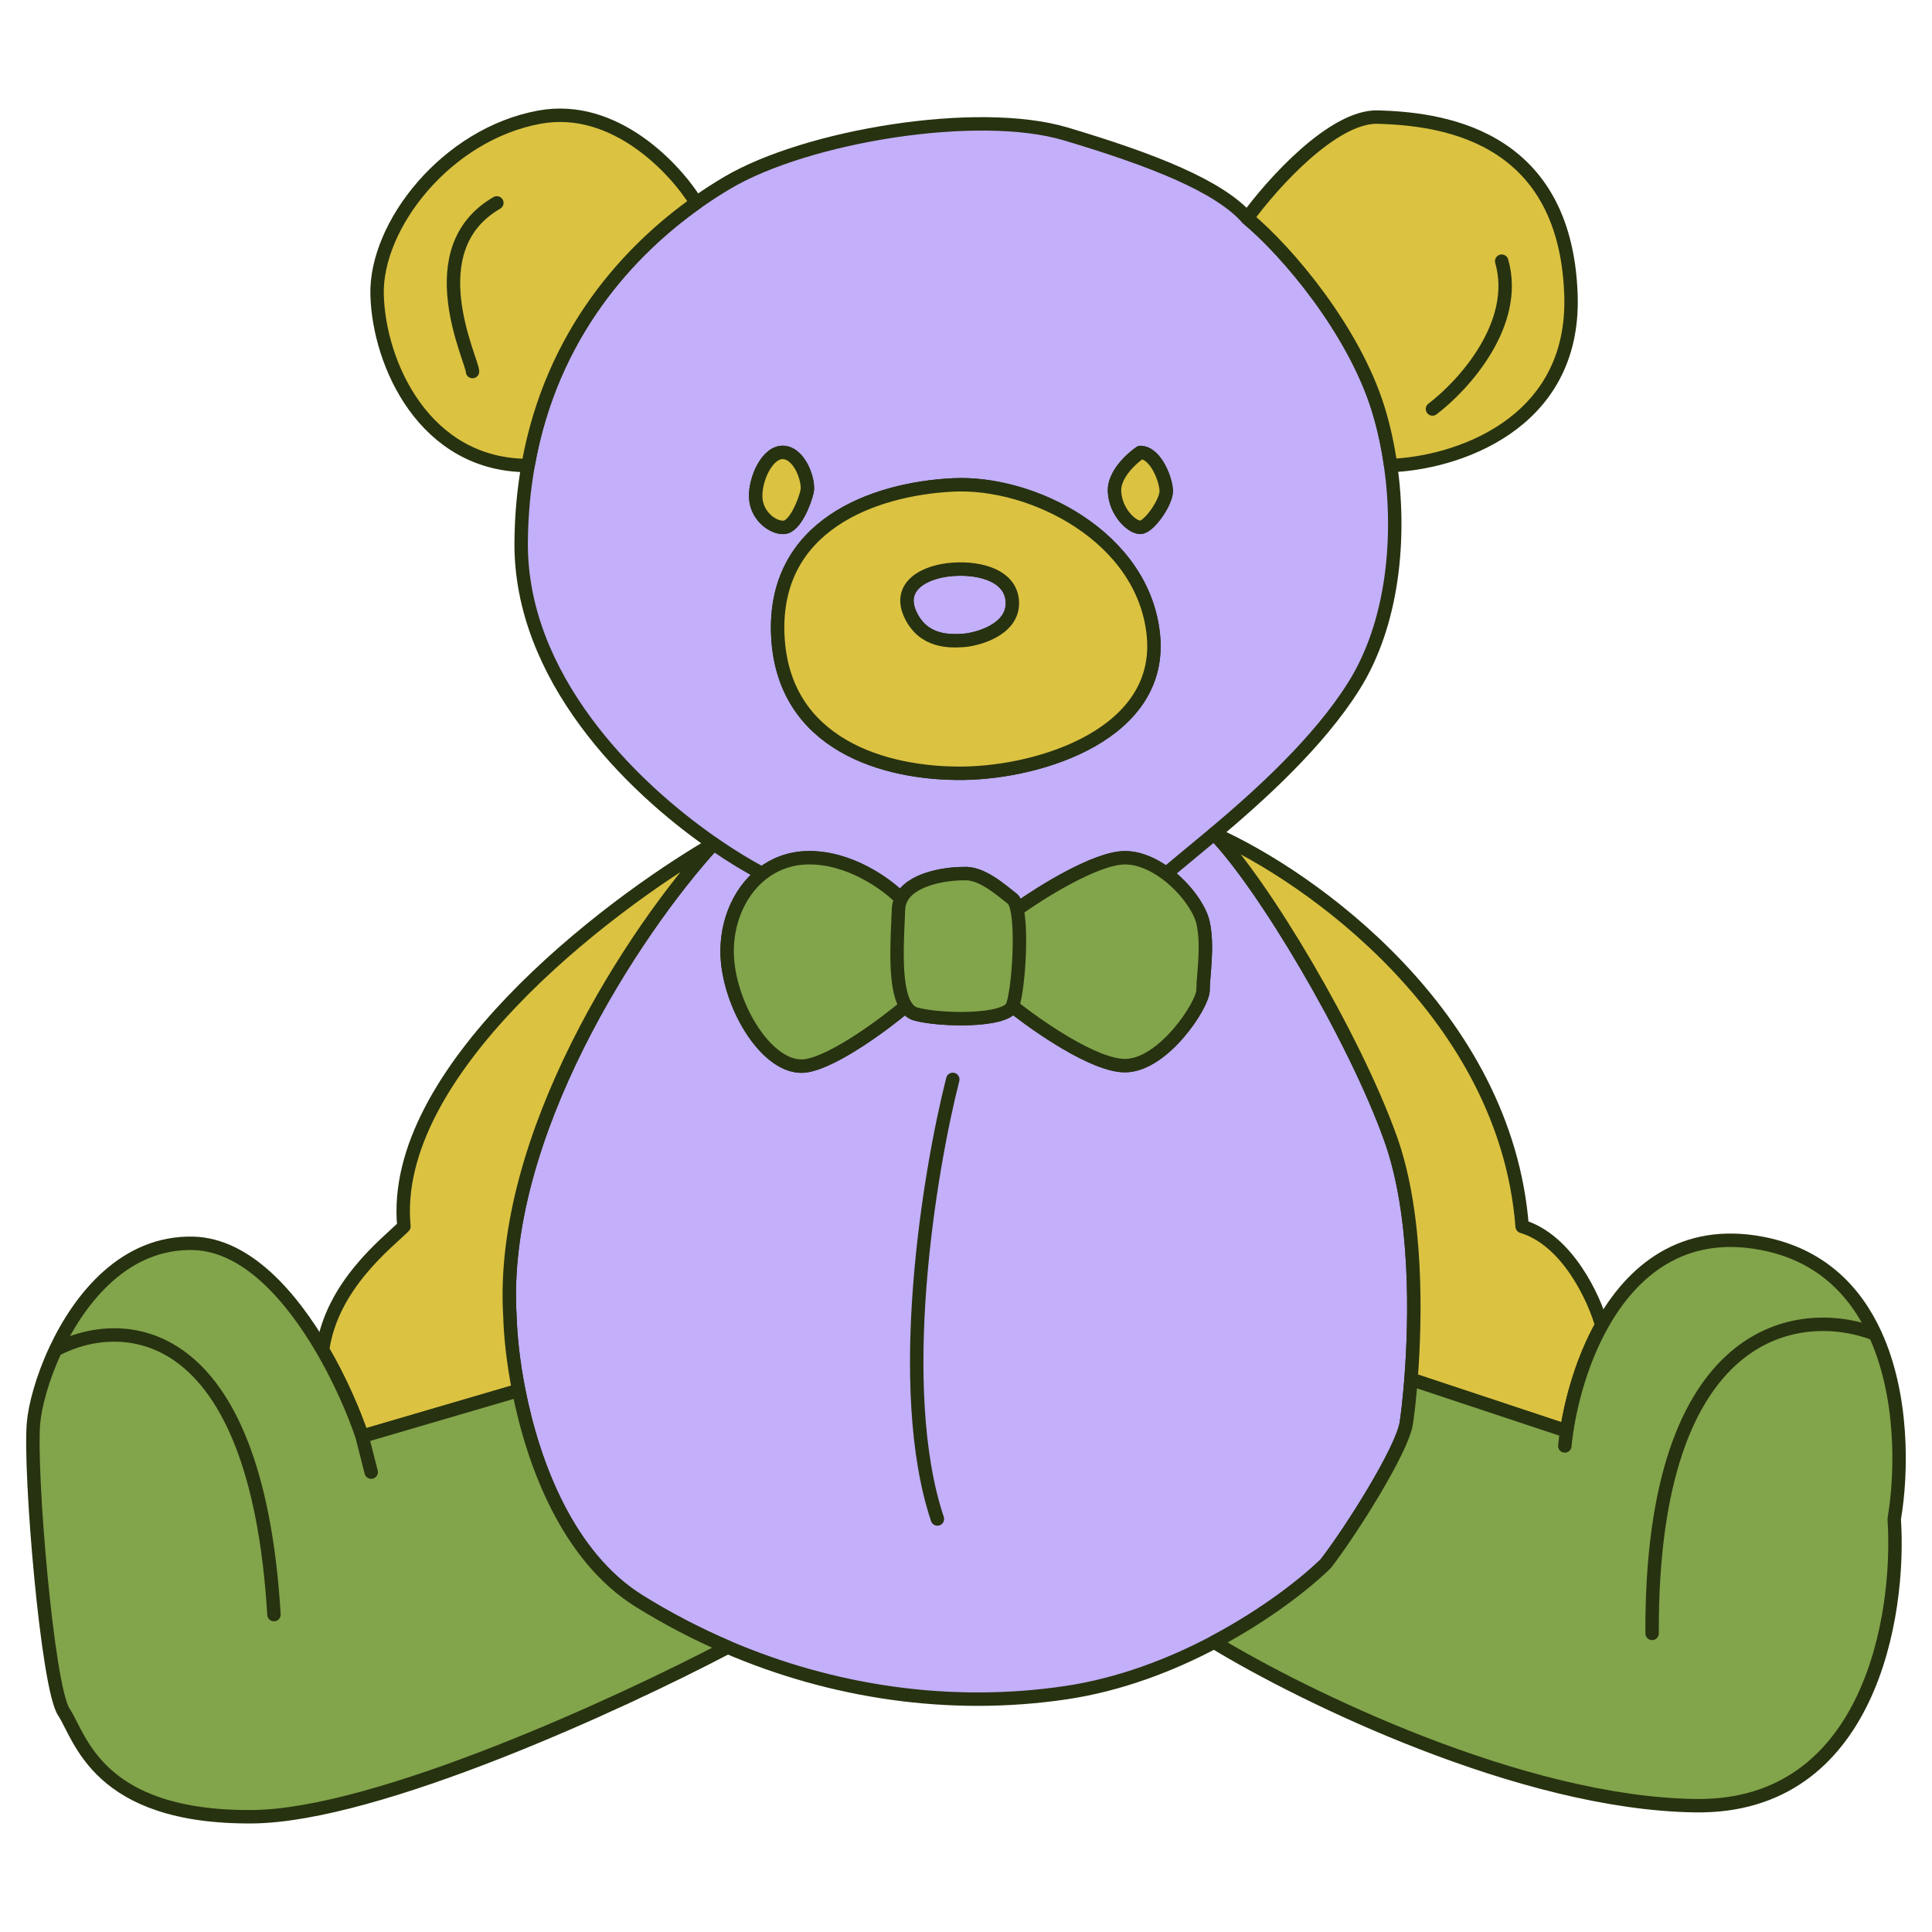 <svg width="72" height="72" viewBox="0 0 72 72" fill="none" xmlns="http://www.w3.org/2000/svg">
<path d="M37.728 37.493C37.481 38.085 35.014 38.036 34.125 37.789C33.972 37.746 33.852 37.643 33.757 37.493C32.975 38.151 31.145 39.516 30.079 39.713C28.747 39.96 27.316 37.789 27.118 35.864C26.986 34.573 27.475 33.283 28.406 32.558C27.877 32.279 27.255 31.905 26.589 31.444C23.619 34.691 18.585 42.37 19.004 49.065C19.024 49.784 19.122 50.75 19.332 51.817C19.875 54.575 21.168 58.015 23.816 59.665C24.865 60.318 25.97 60.895 27.118 61.386C30.993 63.045 35.358 63.727 39.716 63.082C41.755 62.78 43.653 62.04 45.246 61.198C47.183 60.173 48.669 58.997 49.409 58.27C50.362 57.038 52.25 54.04 52.408 53.04C52.449 52.779 52.522 52.193 52.584 51.403C52.758 49.163 52.838 45.274 51.825 42.44C50.455 38.604 47.031 32.884 45.246 31.072C44.532 31.672 43.904 32.178 43.462 32.558C44.168 33.084 44.715 33.85 44.834 34.384C45.031 35.272 44.834 36.358 44.834 36.9C44.834 37.443 43.353 39.713 41.922 39.713C40.777 39.713 38.649 38.233 37.728 37.493Z" fill="#C3AFFA"/>
<path fill-rule="evenodd" clip-rule="evenodd" d="M35.902 32.558C36.57 32.506 37.284 33.15 37.728 33.496C37.804 33.555 37.862 33.696 37.903 33.891C38.799 33.249 40.856 31.966 41.922 31.966C42.454 31.966 42.993 32.209 43.462 32.558C43.904 32.178 44.532 31.672 45.246 31.072C46.945 29.643 49.13 27.674 50.455 25.563C51.926 23.221 52.205 20.029 51.825 17.347C51.719 16.595 51.56 15.884 51.362 15.242C50.455 12.313 47.991 9.384 46.48 8.129C45.434 6.943 42.993 5.967 39.716 4.991C36.438 4.014 30.079 5.061 27.118 6.804C26.751 7.02 26.358 7.272 25.95 7.561C23.508 9.295 20.556 12.386 19.679 17.347C19.522 18.235 19.431 19.183 19.422 20.194C19.376 25.207 23.462 29.28 26.589 31.444C27.255 31.905 27.877 32.279 28.406 32.558C28.864 32.202 29.429 31.982 30.079 31.966C31.658 31.926 33.072 32.969 33.582 33.496C33.944 32.757 35.221 32.558 35.902 32.558ZM28.986 23.671C28.804 19.585 32.532 18.223 35.507 18.072C38.482 17.921 42.621 20.009 42.984 23.671C43.347 27.334 38.822 28.779 35.902 28.817C32.981 28.855 29.167 27.757 28.986 23.671ZM28.162 18.531C28.137 17.838 28.611 16.799 29.221 16.863C29.83 16.927 30.156 17.939 30.079 18.306C30.002 18.673 29.637 19.621 29.221 19.653C28.804 19.685 28.188 19.223 28.162 18.531ZM41.534 18.306C41.508 17.691 42.164 17.088 42.496 16.863C43.069 16.863 43.462 17.889 43.462 18.306C43.462 18.723 42.816 19.653 42.496 19.653C42.175 19.653 41.566 19.076 41.534 18.306Z" fill="#C3AFFA"/>
<path d="M35.507 21.217C34.469 21.291 33.437 21.835 33.924 22.895C34.412 23.955 35.435 23.896 35.902 23.867C36.368 23.837 37.728 23.501 37.728 22.483C37.728 21.465 36.545 21.142 35.507 21.217Z" fill="#C3AFFA"/>
<path d="M33.484 33.891C33.489 33.744 33.524 33.613 33.582 33.496M33.582 33.496C33.944 32.757 35.221 32.558 35.902 32.558C36.57 32.506 37.284 33.15 37.728 33.496C37.804 33.555 37.862 33.696 37.903 33.891C38.799 33.249 40.856 31.966 41.922 31.966C42.454 31.966 42.993 32.209 43.462 32.558M33.582 33.496C33.072 32.969 31.658 31.926 30.079 31.966C29.429 31.982 28.864 32.202 28.406 32.558M28.406 32.558C27.475 33.283 26.986 34.573 27.118 35.864C27.316 37.789 28.747 39.96 30.079 39.713C31.145 39.516 32.975 38.151 33.757 37.493C33.852 37.643 33.972 37.746 34.125 37.789C35.014 38.036 37.481 38.085 37.728 37.493C38.649 38.233 40.777 39.713 41.922 39.713C43.353 39.713 44.834 37.443 44.834 36.9C44.834 36.358 45.031 35.272 44.834 34.384C44.715 33.85 44.168 33.084 43.462 32.558M28.406 32.558C27.877 32.279 27.255 31.905 26.589 31.444M43.462 32.558C43.904 32.178 44.532 31.672 45.246 31.072M26.589 31.444C23.462 29.28 19.376 25.207 19.422 20.194C19.431 19.183 19.522 18.235 19.679 17.347C20.556 12.386 23.508 9.295 25.95 7.561C26.358 7.272 26.751 7.02 27.118 6.804C30.079 5.061 36.438 4.014 39.716 4.991C42.993 5.967 45.434 6.943 46.48 8.129C47.991 9.384 50.455 12.313 51.362 15.242C51.56 15.884 51.719 16.595 51.825 17.347C52.205 20.029 51.926 23.221 50.455 25.563C49.13 27.674 46.945 29.643 45.246 31.072M26.589 31.444C23.619 34.691 18.585 42.37 19.004 49.065C19.024 49.784 19.122 50.75 19.332 51.817C19.875 54.575 21.168 58.015 23.816 59.665C24.865 60.318 25.97 60.895 27.118 61.386C30.993 63.045 35.358 63.727 39.716 63.082C41.755 62.78 43.653 62.04 45.246 61.198C47.183 60.173 48.669 58.997 49.409 58.27C50.362 57.038 52.25 54.04 52.408 53.04C52.449 52.779 52.522 52.193 52.584 51.403C52.758 49.163 52.838 45.274 51.825 42.44C50.455 38.604 47.031 32.884 45.246 31.072M35.507 40.226C34.636 43.65 33.302 51.719 34.934 56.608M35.507 18.072C32.532 18.223 28.804 19.585 28.986 23.671C29.167 27.757 32.981 28.855 35.902 28.817C38.822 28.779 43.347 27.334 42.984 23.671C42.621 20.009 38.482 17.921 35.507 18.072ZM35.507 21.217C34.469 21.291 33.437 21.835 33.924 22.895C34.412 23.955 35.435 23.896 35.902 23.867C36.368 23.837 37.728 23.501 37.728 22.483C37.728 21.465 36.545 21.142 35.507 21.217ZM29.221 16.863C28.611 16.799 28.137 17.838 28.162 18.531C28.188 19.223 28.804 19.685 29.221 19.653C29.637 19.621 30.002 18.673 30.079 18.306C30.156 17.939 29.83 16.927 29.221 16.863ZM42.496 16.863C42.164 17.088 41.508 17.691 41.534 18.306C41.566 19.076 42.175 19.653 42.496 19.653C42.816 19.653 43.462 18.723 43.462 18.306C43.462 17.889 43.069 16.863 42.496 16.863Z" stroke="#273210" stroke-width="0.5" stroke-linecap="round" stroke-linejoin="round"/>
<path fill-rule="evenodd" clip-rule="evenodd" d="M35.507 18.072C32.532 18.223 28.804 19.585 28.986 23.671C29.167 27.757 32.981 28.855 35.902 28.817C38.822 28.779 43.347 27.334 42.984 23.671C42.621 20.009 38.482 17.921 35.507 18.072ZM33.924 22.895C33.437 21.835 34.469 21.291 35.507 21.217C36.545 21.142 37.728 21.465 37.728 22.483C37.728 23.501 36.368 23.837 35.902 23.867C35.435 23.896 34.412 23.955 33.924 22.895Z" fill="#DBC241"/>
<path d="M29.221 16.863C28.611 16.799 28.137 17.838 28.163 18.531C28.188 19.223 28.804 19.685 29.221 19.653C29.637 19.621 30.002 18.673 30.079 18.306C30.156 17.939 29.83 16.927 29.221 16.863Z" fill="#DBC241"/>
<path d="M42.496 16.863C42.164 17.088 41.508 17.691 41.534 18.306C41.566 19.076 42.175 19.653 42.496 19.653C42.816 19.653 43.462 18.723 43.462 18.306C43.462 17.889 43.069 16.863 42.496 16.863Z" fill="#DBC241"/>
<path d="M19.004 49.065C18.585 42.37 23.619 34.691 26.589 31.444C22.514 33.811 14.501 39.977 15.053 45.706C14.416 46.336 12.365 47.896 12.021 50.306C12.697 51.468 13.202 52.659 13.495 53.528L19.332 51.817C19.122 50.75 19.024 49.785 19.004 49.065Z" fill="#DBC241"/>
<path d="M45.246 31.072C47.031 32.884 50.455 38.604 51.825 42.44C52.838 45.275 52.758 49.163 52.584 51.403L58.386 53.329C58.565 52.148 58.972 50.68 59.692 49.386C59.404 48.369 58.408 46.21 56.726 45.706C56.114 37.805 48.818 32.658 45.246 31.072Z" fill="#DBC241"/>
<path d="M46.48 8.129C47.991 9.384 50.455 12.313 51.362 15.242C51.56 15.884 51.719 16.595 51.825 17.348C54.135 17.273 58.712 15.898 58.545 10.988C58.336 4.851 53.454 4.433 51.362 4.363C49.688 4.307 47.41 6.85 46.48 8.129Z" fill="#DBC241"/>
<path d="M25.95 7.561C25.169 6.286 22.909 3.861 20.12 4.363C16.633 4.991 13.983 8.408 14.053 10.988C14.122 13.569 15.822 17.348 19.679 17.348C20.556 12.386 23.508 9.295 25.95 7.561Z" fill="#DBC241"/>
<path d="M17.609 13.847C17.609 13.429 15.517 9.295 18.516 7.561M53.384 15.242C54.523 14.382 56.634 12.076 55.964 9.733M58.316 53.886C58.333 53.709 58.356 53.523 58.386 53.329M58.386 53.329L52.584 51.403C52.758 49.163 52.838 45.275 51.825 42.44C50.455 38.604 47.031 32.884 45.246 31.072C48.818 32.658 56.114 37.805 56.726 45.706C58.408 46.21 59.404 48.369 59.692 49.386C58.972 50.68 58.565 52.148 58.386 53.329ZM46.48 8.129C47.991 9.384 50.455 12.313 51.362 15.242C51.56 15.884 51.719 16.595 51.825 17.348C54.135 17.273 58.712 15.898 58.545 10.988C58.336 4.851 53.454 4.433 51.362 4.363C49.688 4.307 47.41 6.85 46.48 8.129ZM25.95 7.561C25.169 6.286 22.909 3.861 20.12 4.363C16.633 4.991 13.983 8.408 14.053 10.988C14.122 13.569 15.822 17.348 19.679 17.348C20.556 12.386 23.508 9.295 25.95 7.561ZM26.589 31.444C23.619 34.691 18.585 42.37 19.004 49.065C19.024 49.785 19.122 50.75 19.332 51.817L13.495 53.528C13.202 52.659 12.697 51.468 12.021 50.306C12.365 47.896 14.416 46.336 15.053 45.706C14.501 39.977 22.514 33.811 26.589 31.444ZM35.507 18.072C32.532 18.223 28.804 19.585 28.986 23.671C29.167 27.757 32.981 28.855 35.902 28.817C38.822 28.779 43.347 27.334 42.984 23.671C42.621 20.009 38.482 17.921 35.507 18.072ZM35.507 21.217C34.469 21.291 33.437 21.835 33.924 22.895C34.412 23.955 35.435 23.896 35.902 23.867C36.368 23.837 37.728 23.501 37.728 22.483C37.728 21.465 36.545 21.142 35.507 21.217ZM29.221 16.863C28.611 16.799 28.137 17.838 28.163 18.531C28.188 19.223 28.804 19.685 29.221 19.653C29.637 19.621 30.002 18.673 30.079 18.306C30.156 17.939 29.83 16.927 29.221 16.863ZM42.496 16.863C42.164 17.088 41.508 17.691 41.534 18.306C41.566 19.076 42.175 19.653 42.496 19.653C42.816 19.653 43.462 18.723 43.462 18.306C43.462 17.889 43.069 16.863 42.496 16.863Z" stroke="#273210" stroke-width="0.5" stroke-linecap="round" stroke-linejoin="round"/>
<path d="M33.484 33.891C33.489 33.745 33.524 33.613 33.582 33.496C33.072 32.969 31.658 31.927 30.079 31.966C29.429 31.982 28.864 32.202 28.406 32.558C27.475 33.283 26.986 34.574 27.118 35.864C27.316 37.789 28.747 39.96 30.079 39.713C31.145 39.516 32.975 38.151 33.757 37.493C33.301 36.773 33.443 34.994 33.484 33.891Z" fill="#82A44B"/>
<path d="M34.125 37.789C35.014 38.036 37.481 38.085 37.728 37.493C37.932 37.003 38.102 34.824 37.903 33.891C37.862 33.696 37.804 33.556 37.728 33.496C37.284 33.151 36.57 32.506 35.902 32.558C35.221 32.558 33.944 32.757 33.582 33.496C33.524 33.613 33.489 33.745 33.484 33.891C33.443 34.994 33.301 36.773 33.757 37.493C33.852 37.643 33.972 37.747 34.125 37.789Z" fill="#82A44B"/>
<path d="M37.728 37.493C38.649 38.233 40.777 39.713 41.922 39.713C43.353 39.713 44.834 37.443 44.834 36.901C44.834 36.358 45.031 35.272 44.834 34.384C44.715 33.85 44.168 33.084 43.462 32.558C42.993 32.209 42.454 31.966 41.922 31.966C40.856 31.966 38.799 33.249 37.903 33.891C38.102 34.824 37.932 37.003 37.728 37.493Z" fill="#82A44B"/>
<path d="M23.816 59.665C21.168 58.015 19.875 54.575 19.332 51.817L13.494 53.528C13.202 52.659 12.697 51.468 12.02 50.306C10.856 48.305 9.182 46.388 7.207 46.336C4.674 46.269 2.985 48.343 2.068 50.306C1.572 51.369 1.302 52.399 1.248 53.04C1.094 54.862 1.762 62.875 2.378 63.8C2.995 64.724 3.611 67.755 9.415 67.704C14.059 67.662 23.152 63.475 27.118 61.387C25.97 60.895 24.865 60.318 23.816 59.665Z" fill="#82A44B"/>
<path d="M52.408 53.04C52.25 54.04 50.362 57.038 49.409 58.27C48.669 58.997 47.183 60.173 45.246 61.198C48.524 63.195 56.703 67.21 63.195 67.293C69.688 67.375 70.832 60.204 70.592 56.609C70.891 54.853 70.925 51.992 69.879 49.714C69.128 48.081 67.823 46.747 65.661 46.336C62.696 45.771 60.814 47.368 59.692 49.386C58.972 50.68 58.565 52.148 58.386 53.329L52.584 51.403C52.522 52.193 52.449 52.779 52.408 53.04Z" fill="#82A44B"/>
<path d="M37.728 37.493C37.481 38.085 35.014 38.036 34.125 37.789C33.972 37.747 33.852 37.643 33.757 37.493M37.728 37.493C38.649 38.233 40.777 39.713 41.922 39.713C43.353 39.713 44.834 37.443 44.834 36.901C44.834 36.358 45.031 35.272 44.834 34.384C44.715 33.85 44.168 33.084 43.462 32.558C42.993 32.209 42.454 31.966 41.922 31.966C40.856 31.966 38.799 33.249 37.903 33.891M37.728 37.493C37.932 37.003 38.102 34.824 37.903 33.891M33.582 33.496C33.944 32.757 35.221 32.558 35.902 32.558C36.57 32.506 37.284 33.151 37.728 33.496C37.804 33.556 37.862 33.696 37.903 33.891M33.582 33.496C33.524 33.613 33.489 33.745 33.484 33.891C33.443 34.994 33.301 36.773 33.757 37.493M33.582 33.496C33.072 32.969 31.658 31.927 30.079 31.966C29.429 31.982 28.864 32.202 28.406 32.558C27.475 33.283 26.986 34.574 27.118 35.864C27.316 37.789 28.747 39.96 30.079 39.713C31.145 39.516 32.975 38.151 33.757 37.493M13.494 53.528L19.332 51.817C19.875 54.575 21.168 58.015 23.816 59.665C24.865 60.318 25.97 60.895 27.118 61.387C23.152 63.475 14.059 67.662 9.415 67.704C3.611 67.755 2.995 64.724 2.378 63.8C1.762 62.875 1.094 54.862 1.248 53.04C1.302 52.399 1.572 51.369 2.068 50.306M13.494 53.528L13.833 54.862M13.494 53.528C13.202 52.659 12.697 51.468 12.02 50.306C10.856 48.305 9.182 46.388 7.207 46.336C4.674 46.269 2.985 48.343 2.068 50.306M58.316 53.886C58.333 53.71 58.356 53.523 58.386 53.329M58.386 53.329L52.584 51.403C52.522 52.193 52.449 52.779 52.408 53.04C52.25 54.04 50.362 57.038 49.409 58.27C48.669 58.997 47.183 60.173 45.246 61.198C48.524 63.195 56.703 67.21 63.195 67.293C69.688 67.375 70.832 60.204 70.592 56.609C70.891 54.853 70.925 51.992 69.879 49.714M58.386 53.329C58.565 52.148 58.972 50.68 59.692 49.386C60.814 47.368 62.696 45.771 65.661 46.336C67.823 46.747 69.128 48.081 69.879 49.714M2.068 50.306C4.506 49.006 9.547 49.16 10.21 60.171M69.879 49.714C67.088 48.633 61.518 49.351 61.569 60.872" stroke="#273210" stroke-width="0.5" stroke-linecap="round" stroke-linejoin="round"/>
</svg>
